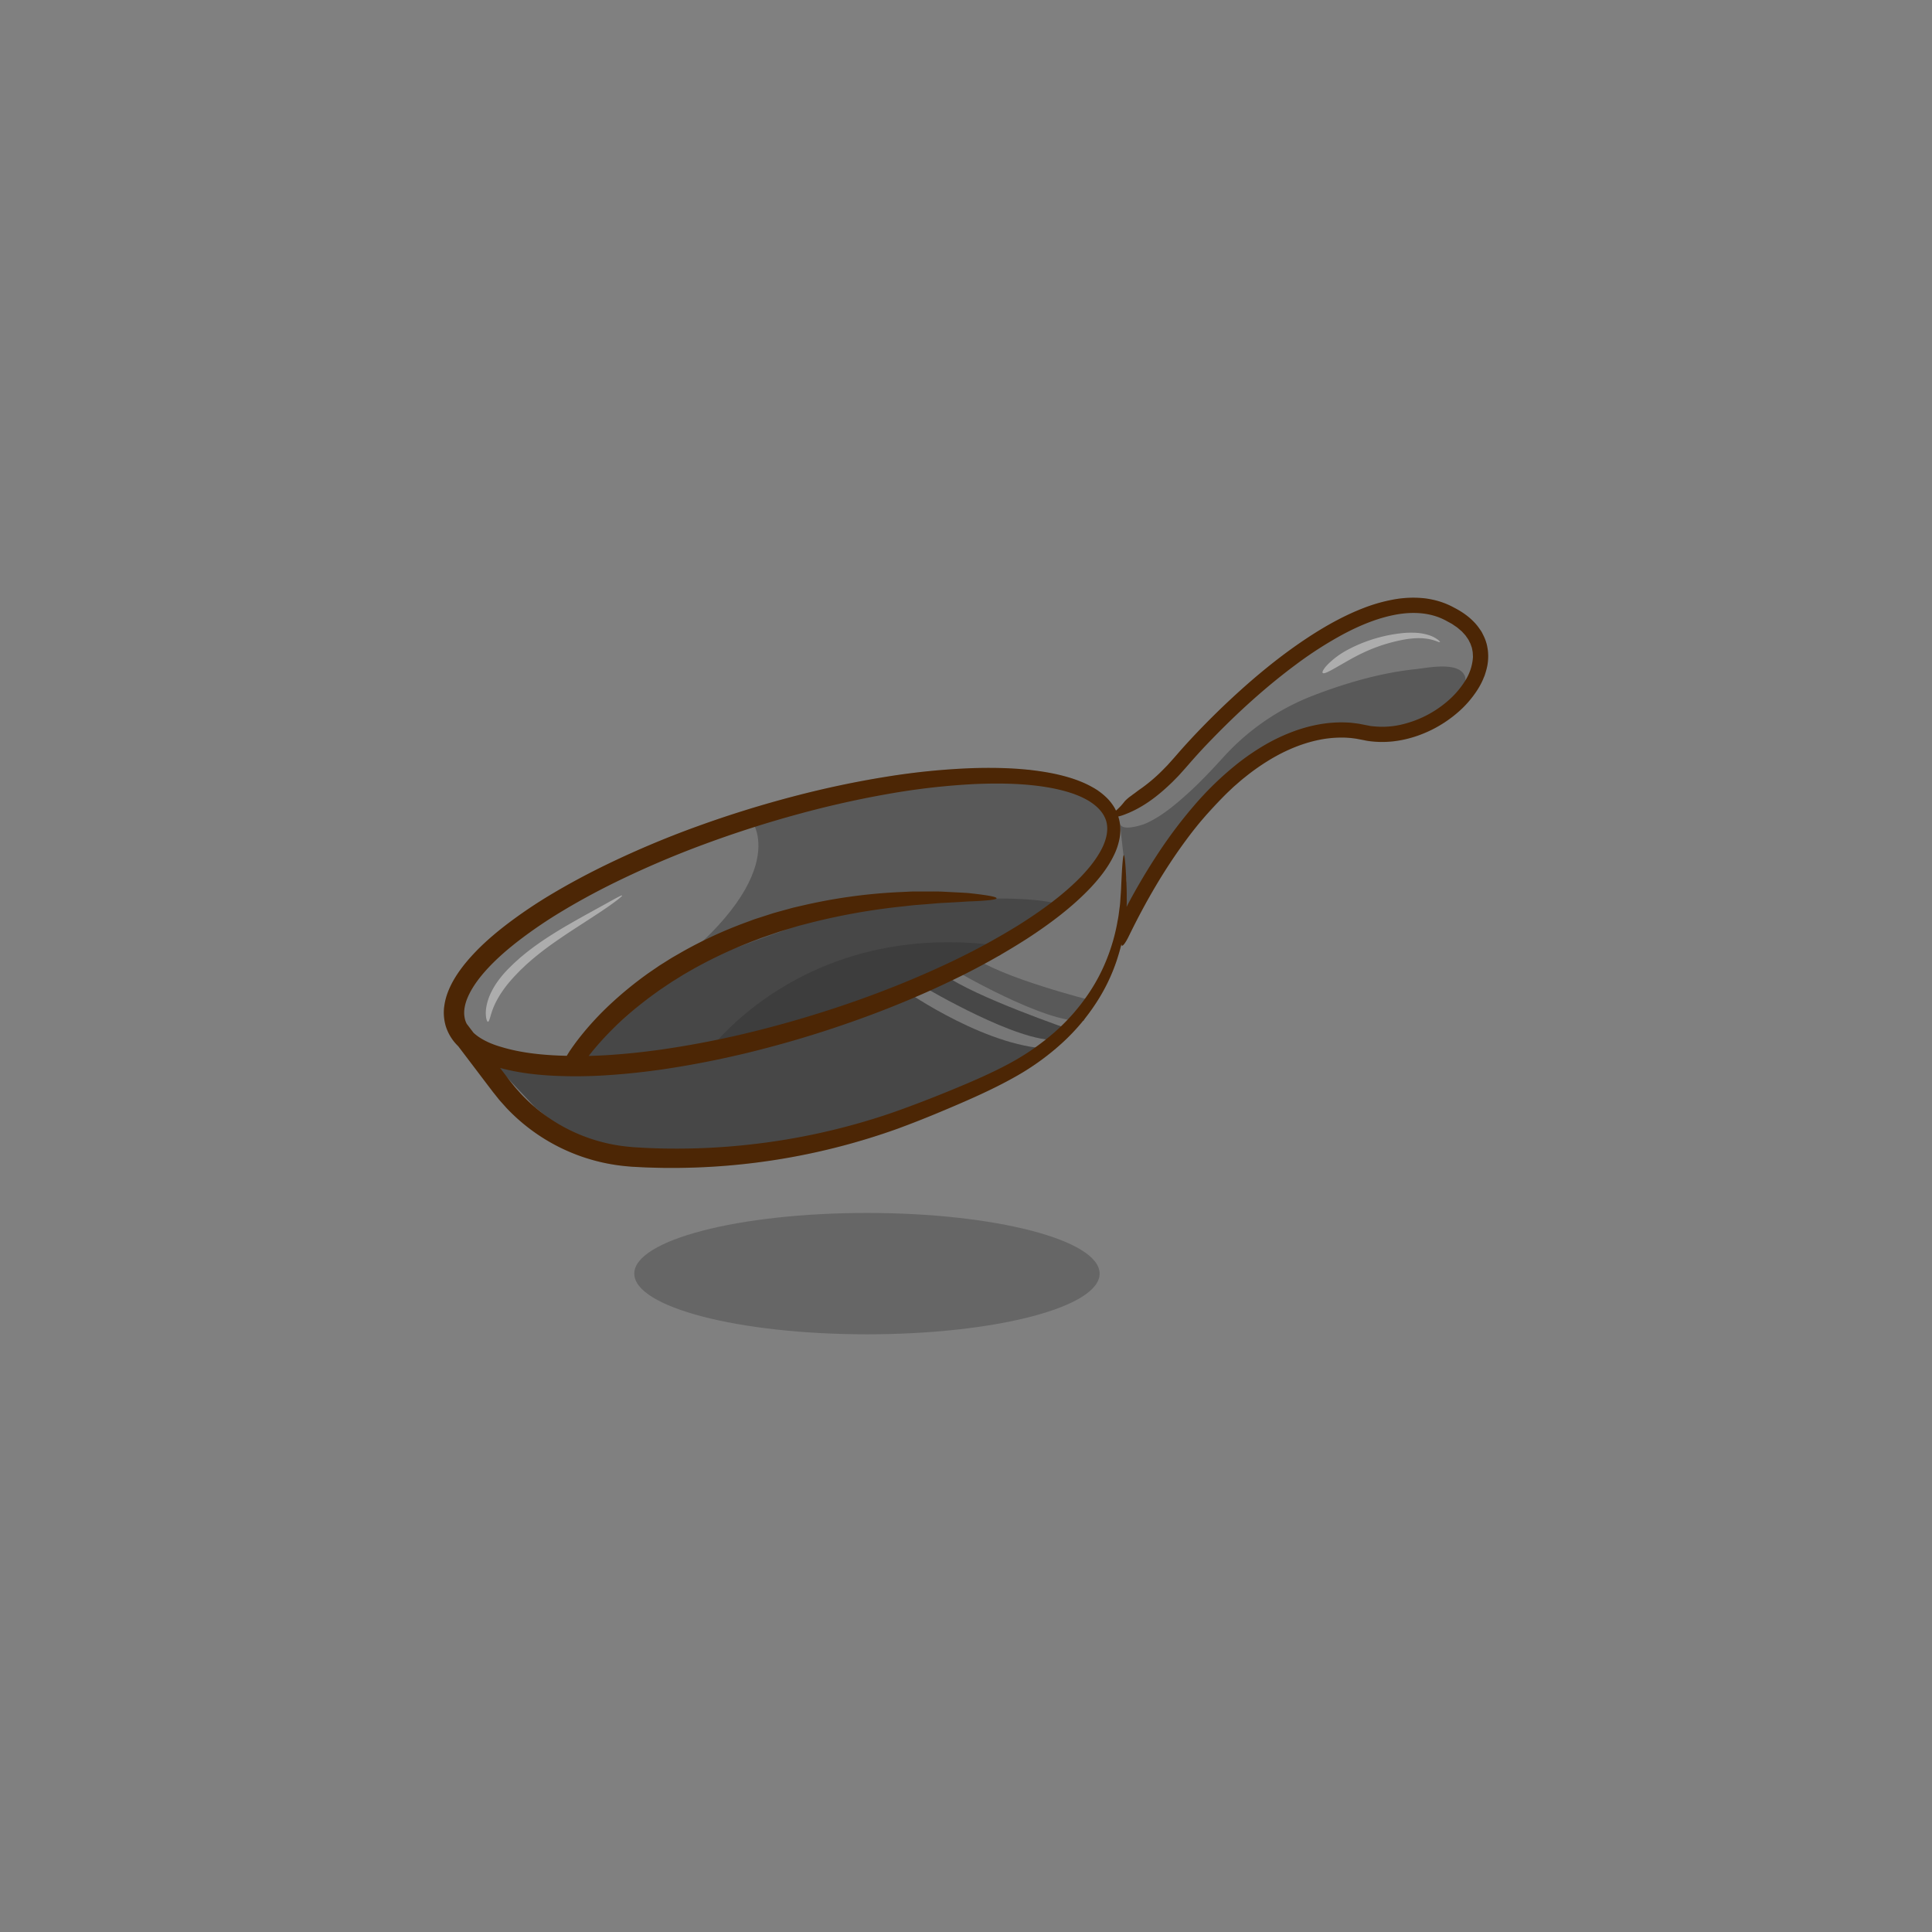 <svg xmlns="http://www.w3.org/2000/svg" viewBox="0 0 2000 2000"><rect x="0" y="0" width="2000" height="2000" fill="#808080" stroke="none"/><defs><style>.cls-1{fill:#777;}.cls-2{fill:#595959;}.cls-3{fill:#474747;}.cls-4{fill:#3d3d3d;}.cls-5{fill:#4c2605;}.cls-6{opacity:0.4;}.cls-7{fill:#fff;}.cls-8{opacity:0.2;}</style></defs><g id="Layer_3" data-name="Layer 3"><g id="Pan"><path class="cls-1" d="M1540.38,683c-.28,5.84-1.87,11.31-3.63,16.63-1.1,2.54-2.08,5.16-3.36,7.6a80.76,80.76,0,0,1-4.05,7.09,107.61,107.61,0,0,1-21.1,24,128.92,128.92,0,0,1-26.35,17.37c-18.83,9.29-40.32,14.31-61.88,11.94a62.25,62.25,0,0,1-8-1.26l-7.14-1.36c-2.2-.4-4.49-.65-6.76-.93-2.28-.1-4.55-.42-6.86-.4a117.29,117.29,0,0,0-27.61,2.73c-18.26,4-35.81,11.8-52,21.9A231.81,231.81,0,0,0,1288.32,805c-3.8,2.94-7.34,6.23-11,9.34-3.55,3.27-7.09,6.55-10.51,10a394,394,0,0,0-38,44.06c-23.28,31.24-43,65.29-60.14,100.53-4.16,8.55-7.62,12.52-7.73,8.82l0-.46c-1.43,5.77-3.15,11.76-5.21,17.91a189.55,189.55,0,0,1-20.3,42,214.15,214.15,0,0,1-34.4,41.21,261.63,261.63,0,0,1-48.47,35.47c-18.24,10.42-38,19.59-58.7,28.57s-42.23,17.89-65.3,26.33A691.21,691.21,0,0,1,692.31,1209c-7.2,0-14.44-.21-21.73-.44-3.65-.11-7.3-.34-11-.51l-5.5-.29-5.71-.5A195.23,195.23,0,0,1,524,1146.59c-2.66-3-5.46-5.94-8-9.07l-3.77-4.75-1.89-2.35-1.75-2.31c-4.66-6.11-9.3-12.26-14-18.43l-20.13-26.55c-1.34-1.33-2.66-2.71-3.9-4.2a49.43,49.43,0,0,1-9-16.42,50.06,50.06,0,0,1-1.91-18.62,65.16,65.16,0,0,1,4.11-17.09c4.12-10.6,10.08-19.58,16.5-27.79,13-16.27,28.09-29.54,43.63-41.56A491.32,491.32,0,0,1,572,925c16.42-9.8,33.05-18.74,49.76-27a978.31,978.31,0,0,1,100.59-42.7c33.42-12.11,66.55-22.31,99.11-30.83s64.53-15.31,95.72-20.28a721.34,721.34,0,0,1,90.92-9c29.32-.8,57.71.42,84.47,6.09,13.33,2.94,26.35,6.95,38.21,13.62a67.79,67.79,0,0,1,16.31,12.47,52.26,52.26,0,0,1,6.34,8.38c.67,1.13,1.26,2.31,1.82,3.48.78-.67,1.56-1.38,2.29-2.1a44.86,44.86,0,0,0,3.59-3.71q1.71-1.89,3.21-3.91a45.26,45.26,0,0,1,6.95-5.87c1.58-1.28,3.36-2.5,5.17-3.85s3.69-2.68,5.54-4a171.19,171.19,0,0,0,21.54-18.43l5-5.11,4.8-5.35c3.15-3.46,6.49-7.45,9.81-11.17,13.35-15,27.29-29.28,41.69-43.16,28.88-27.62,59.57-53.59,93.54-75.44,17-10.86,34.89-20.64,54.12-28a169.46,169.46,0,0,1,30-8.44,111.78,111.78,0,0,1,31.85-1.32,90.68,90.68,0,0,1,15.95,3.34,80.83,80.83,0,0,1,15,6.38c9.36,4.77,18.75,11.42,25.57,20.81l2.48,3.58c.79,1.22,1.38,2.59,2.05,3.89a43.62,43.62,0,0,1,3.26,8.21,27.32,27.32,0,0,1,1,4.32,34.18,34.18,0,0,1,.67,4.37A51,51,0,0,1,1540.38,683Z"/><path class="cls-2" d="M1166,911.75l-6.78-59.88c1.1,9.71,23.65,2,27,.51,16.14-7.2,30.27-19.17,43.28-30.89,13.31-12,25.51-25.11,37.57-38.33a243,243,0,0,1,93.11-63.42c32.79-12.67,70-23.4,105-27,12.2-1.26,45.2-8.57,51.3,7.33a11.88,11.88,0,0,1,.34,6.45c-1,5-4.55,9.74-7.72,13.63l-43.45,36.66h-75.57l-46.17,10.41-46.16,24-97.3,104.09-34.39,56.94-6.79-9Z"/><path class="cls-2" d="M778.71,850.73S826,912.66,663.86,1025.26l-61.93,67.94,9,12,241-43.91L1026.43,978l77.72-47.3,41.9-56.3,7.62-23.64-17.42-32.56-71.08-21.26-106.3,14.26Z"/><path class="cls-3" d="M937.85,1026s88,61.47,154.91,59.65l-71.5,35.07L833.94,1189l-150.76,11.8-77-11.8-52.42-42.91L504,1093.2l82.23,12,155-12,116-33.63Z"/><path class="cls-3" d="M601.93,1093.2l103.8-91.85,172.07-62s169.45-18.49,218.39-3.26L1035,988.88l-157.2,60L705.73,1093.2l-84.83,12Z"/><path class="cls-3" d="M958.29,1022.73S1055.22,1080,1094,1076.3l14.35-10.3s-100.15-34.2-130.51-56.88Z"/><path class="cls-4" d="M733.19,1088.6S828.31,955.31,1026.43,978L982,1009.12l-115.18,42.13-68.46,19.8L757,1088.6Z"/><path class="cls-2" d="M986.21,1003.19s96.93,57.23,135.71,53.57l8.75-20.88s-94.56-23.62-124.92-46.3Z"/><path class="cls-5" d="M1540.31,674.22a34.18,34.18,0,0,0-.67-4.37,27.32,27.32,0,0,0-1-4.32,43.62,43.62,0,0,0-3.26-8.21c-.67-1.3-1.26-2.67-2.05-3.89l-2.48-3.58c-6.82-9.39-16.21-16-25.57-20.81a80.83,80.83,0,0,0-15-6.38,90.68,90.68,0,0,0-15.95-3.34,111.78,111.78,0,0,0-31.85,1.32,169.46,169.46,0,0,0-30,8.44c-19.23,7.35-37.12,17.13-54.12,28-34,21.85-64.66,47.82-93.54,75.44-14.4,13.88-28.34,28.2-41.69,43.16-3.32,3.72-6.66,7.71-9.81,11.17l-4.8,5.35-5,5.11A171.19,171.19,0,0,1,1182,815.73c-1.85,1.3-3.76,2.6-5.54,4s-3.59,2.57-5.17,3.85a45.26,45.26,0,0,0-6.95,5.87q-1.5,2-3.21,3.91a44.86,44.86,0,0,1-3.59,3.71c-.73.72-1.51,1.43-2.29,2.1-.56-1.17-1.15-2.35-1.82-3.48a52.26,52.26,0,0,0-6.34-8.38,67.79,67.79,0,0,0-16.31-12.47c-11.86-6.67-24.88-10.68-38.21-13.62-26.76-5.67-55.15-6.89-84.47-6.09a721.34,721.34,0,0,0-90.92,9c-31.19,5-63.19,11.75-95.72,20.28s-65.69,18.72-99.11,30.83A978.31,978.31,0,0,0,621.8,898c-16.71,8.3-33.34,17.24-49.76,27a491.32,491.32,0,0,0-48.17,32.46c-15.54,12-30.63,25.29-43.63,41.56-6.42,8.21-12.38,17.19-16.5,27.79a65.16,65.16,0,0,0-4.11,17.09,50.06,50.06,0,0,0,1.91,18.62,49.43,49.43,0,0,0,9,16.42c1.24,1.49,2.56,2.87,3.9,4.2l20.13,26.55c4.68,6.17,9.32,12.32,14,18.43l1.75,2.31,1.89,2.35,3.77,4.75c2.56,3.13,5.36,6,8,9.07a195.23,195.23,0,0,0,124.42,60.69l5.71.5,5.5.29c3.66.17,7.31.4,11,.51,7.29.23,14.53.44,21.73.44a691.21,691.21,0,0,0,236.23-40.37c23.07-8.44,44.58-17.38,65.3-26.33s40.46-18.15,58.7-28.57a261.63,261.63,0,0,0,48.47-35.47,214.15,214.15,0,0,0,34.4-41.21,189.55,189.55,0,0,0,20.3-42c2.06-6.15,3.78-12.14,5.21-17.91l0,.46c.11,3.7,3.57-.27,7.73-8.82,17.17-35.24,36.86-69.29,60.14-100.53a394,394,0,0,1,38-44.06c3.42-3.4,7-6.68,10.51-10,3.66-3.11,7.2-6.4,11-9.34a231.81,231.81,0,0,1,23.37-16.71c16.16-10.1,33.71-17.91,52-21.9a117.29,117.29,0,0,1,27.61-2.73c2.31,0,4.58.3,6.86.4,2.27.28,4.56.53,6.76.93l7.14,1.36a62.25,62.25,0,0,0,8,1.26c21.56,2.37,43-2.65,61.88-11.94a128.92,128.92,0,0,0,26.35-17.37,107.61,107.61,0,0,0,21.1-24,80.76,80.76,0,0,0,4.05-7.09c1.28-2.44,2.26-5.06,3.36-7.6,1.76-5.32,3.35-10.79,3.63-16.63A51,51,0,0,0,1540.31,674.22ZM495.51,1073.37a47.64,47.64,0,0,1-5.32-4.25c-2.37-3.1-4.72-6.21-7.09-9.34l0,0a27.24,27.24,0,0,1-1.47-3.54,28.72,28.72,0,0,1-1-10.56,43.18,43.18,0,0,1,2.81-11.4c3-7.7,7.79-15.24,13.33-22.32,11.27-14.17,25.3-26.68,39.95-38a474.63,474.63,0,0,1,46.06-31.22c15.83-9.53,32-18.31,48.26-26.47a986.22,986.22,0,0,1,98.26-42.41c32.73-12.11,65.25-22.44,97.16-31.13s63.27-15.68,93.77-21a721.94,721.94,0,0,1,88.63-10.07c28.4-1.24,55.82-.49,80.78,4.32,12.4,2.48,24.28,5.94,34.34,11.34s18,12.86,20.95,22,.55,19.88-4.74,30-13,19.78-21.79,28.87c-17.81,18.15-39.91,34.36-64,49.5a724.88,724.88,0,0,1-78.64,42.11c-28.08,13-57.85,25.08-89,36.08s-63.79,21-97.63,29.66a979.32,979.32,0,0,1-104.94,21c-18,2.54-36.3,4.49-54.75,5.67-6.63.42-13.31.71-20,.9,3.52-4.62,7.41-9.17,11.4-13.73a319.5,319.5,0,0,1,27.75-27.52,383.52,383.52,0,0,1,32.43-25.63c2.83-2.08,5.84-4,8.77-6,1.5-1,3-2,4.46-3s3-1.91,4.57-2.87q4.57-2.83,9.22-5.74l9.51-5.45a471.14,471.14,0,0,1,58.69-27.73c2.46-1,4.91-1.91,7.33-2.84s4.85-1.89,7.3-2.69q7.34-2.5,14.53-5c4.81-1.55,9.66-2.92,14.38-4.37,2.39-.71,4.74-1.42,7.09-2.14l7.08-1.83a667.53,667.53,0,0,1,101.67-18.36c3.67-.4,7.26-.86,10.76-1.2l10.25-.8c6.63-.48,12.91-1.15,18.79-1.47s11.35-.61,16.41-.9,9.66-.69,13.82-.78c16.64-.69,25.94-1.74,26-3.19s-9.08-3.15-25.82-5c-4.19-.53-8.85-.74-14-1L975.1,923c-6-.23-12.39-.11-19.17-.13l-10.5,0c-3.59.09-7.26.32-11,.49a557.83,557.83,0,0,0-105.27,14.4c-2.44.56-4.92,1.13-7.39,1.72s-4.92,1.34-7.39,2c-5,1.38-10,2.68-15.05,4.21l-15.2,4.92c-2.58.79-5.12,1.72-7.66,2.68s-5.11,1.89-7.69,2.84a449.62,449.62,0,0,0-61.61,28.65c-3.34,1.93-6.68,3.84-10,5.75s-6.49,4-9.7,6c-1.6,1-3.19,2-4.79,3l-4.66,3.19c-3.08,2.15-6.21,4.18-9.21,6.39a384.58,384.58,0,0,0-33.86,27.52,315,315,0,0,0-28.87,29.91c-4.32,5.19-8.48,10.37-12.28,15.75-1,1.32-1.91,2.7-2.83,4s-1.85,2.73-2.71,4.13c-.52.82-1,1.7-1.55,2.54-4.35-.08-8.69-.25-13-.48-18.51-1-37.18-3.34-54.5-8.59C510.58,1081.47,502.31,1078,495.51,1073.37ZM1524.74,681a51.88,51.88,0,0,1-8.25,24.12,91.27,91.27,0,0,1-17.8,20.55,111.69,111.69,0,0,1-49,24.65,87.07,87.07,0,0,1-27.08,1.63l-3.36-.31-3.34-.65-7.28-1.39c-2.67-.59-5.29-.8-8-1.17s-5.31-.46-8-.57c-21.27-.69-42.07,4.22-61.11,12.26a191.22,191.22,0,0,0-27.42,14.21,240,240,0,0,0-25,17.74,327.83,327.83,0,0,0-43.47,42.43,480.54,480.54,0,0,0-36.32,48.21c-11.06,16.76-21.37,34-30.78,51.65-.79,1.47-1.57,3-2.28,4.53.29-4.51.1-8.8.14-12.78,0-4.52-.19-8.57-.33-12.31s-.36-7.11-.51-10.13c-.69-12.1-1.4-18.44-2.12-18.44s-1.42,6.34-2.12,18.44q-.21,4.53-.5,10.13c-.19,3.74-.29,7.86-.65,12.18s-.42,9.05-1.22,14c-.31,2.48-.63,5-1,7.68s-1,5.32-1.44,8.11a196.8,196.8,0,0,1-10.27,35.85,186.37,186.37,0,0,1-20.72,38.94,206.7,206.7,0,0,1-33.59,37.79,253.26,253.26,0,0,1-46.7,32.41c-17.68,9.55-37.2,18.12-57.77,26.6s-42.37,17-64.77,24.83A685.32,685.32,0,0,1,774.56,1185,677.71,677.71,0,0,1,692.5,1189c-7,0-14-.32-21.12-.57-3.53-.12-7.07-.38-10.62-.56l-5.31-.32-5.1-.48a175.49,175.49,0,0,1-111.16-54.75c-2.35-2.73-4.85-5.33-7.12-8.14l-5.1-6.37-1.72-2.3c-2.52-3.32-5.06-6.68-7.58-10,18.39,5,36.78,7.12,54.88,8.08a494.36,494.36,0,0,0,58.08-.67c19.09-1.28,37.85-3.38,56.33-6.06a984.19,984.19,0,0,0,107-22.09c34.38-9,67.44-19.5,99.06-31s61.8-24.14,90.26-37.79a720.34,720.34,0,0,0,79.94-44.27c24.59-16,47.24-33.17,66-53,9.3-10,17.74-20.7,23.7-32.94a67.6,67.6,0,0,0,6.32-19.54,53.3,53.3,0,0,0,.44-10.5,46.84,46.84,0,0,0-2-10.35,1.38,1.38,0,0,1-.06-.16,40.12,40.12,0,0,0,4.38-1.22c20.72-7.26,37.29-20.47,51.94-34.74l5.39-5.48c1.79-1.83,3.43-3.78,5.15-5.67,3.5-3.84,6.59-7.52,9.84-11.17q9.7-11,20-21.54c27.27-28.15,56.42-54.66,87.79-77.88a395.79,395.79,0,0,1,49-31.3c17-9,34.91-16.37,53.24-19.84s37-2.43,52.78,6.24l6,3.27,5.46,3.74,4.91,4.22,2.1,2.33a18.82,18.82,0,0,1,2,2.37c1.09,1.72,2.49,3.3,3.25,5.15l1.36,2.68,1,2.84.5,1.42c.11.49.17,1,.28,1.47l.54,2.94c.09,1,.11,2,.17,3l.08,1.51C1524.86,680,1524.76,680.51,1524.74,681Z"/><g class="cls-6"><path class="cls-7" d="M527.62,1016.26c-8.51,10-14.37,20.11-17.32,28-1.51,3.93-2.37,7.27-3.13,9.64s-1.28,3.76-2,3.79-1.37-1.35-1.9-4a35.45,35.45,0,0,1,.18-11.26,56.56,56.56,0,0,1,5.32-15.82,77,77,0,0,1,4.91-8.47,96.74,96.74,0,0,1,6.26-8.32c1.15-1.36,2.55-3,4.25-4.79.84-.91,1.76-1.85,2.74-2.81l3.1-3.06,1.66-1.63,1.79-1.63,3.79-3.41c1.29-1.2,2.71-2.31,4.13-3.5s2.88-2.4,4.41-3.59c6.1-4.75,12.87-9.66,20-14.32s14.55-9.22,21.87-13.44c14.64-8.49,28.68-16.08,39-21.8s16.89-9.41,17.3-8.81-5.53,5.37-15.25,12.11-23.25,15.33-37.29,24.51c-7,4.58-14.1,9.42-20.89,14.26s-13.15,9.86-18.88,14.63c-1.43,1.2-2.78,2.42-4.12,3.59s-2.66,2.29-3.85,3.46l-3.54,3.36-1.67,1.59-1.53,1.59-2.88,3c-.92.93-1.78,1.83-2.53,2.69C530,1013.49,528.68,1015,527.62,1016.26Z"/></g><g class="cls-6"><path class="cls-7" d="M1398.73,682.08c-7.73,4.3-14.62,8.4-19.82,11.24-1.29.71-2.49,1.33-3.58,1.84a26.5,26.5,0,0,1-2.84,1.27c-1.66.6-2.8.69-3.25.17s-.17-1.61.75-3.16a26.41,26.41,0,0,1,1.83-2.64c.79-.95,1.73-2,2.8-3.1a85.68,85.68,0,0,1,19.24-14.36,152.37,152.37,0,0,1,21.77-9.75,159.17,159.17,0,0,1,15.95-4.73,152.43,152.43,0,0,1,17.16-3.1,91.28,91.28,0,0,1,16.68-.7,54,54,0,0,1,14,2.53,31.44,31.44,0,0,1,8.74,4.4,12.16,12.16,0,0,1,2,1.77c.42.46.6.77.5.91s-.46.12-1.05,0-1.38-.52-2.44-.86a48.29,48.29,0,0,0-8.76-2.4,59.74,59.74,0,0,0-13-.71,99.17,99.17,0,0,0-15.51,2.09c-5.4,1.07-10.85,2.53-16.1,4.11s-10.26,3.5-14.83,5.34A196.77,196.77,0,0,0,1398.73,682.08Z"/></g><ellipse class="cls-8" cx="897.47" cy="1318.45" rx="240.86" ry="62.82"/></g></g></svg>